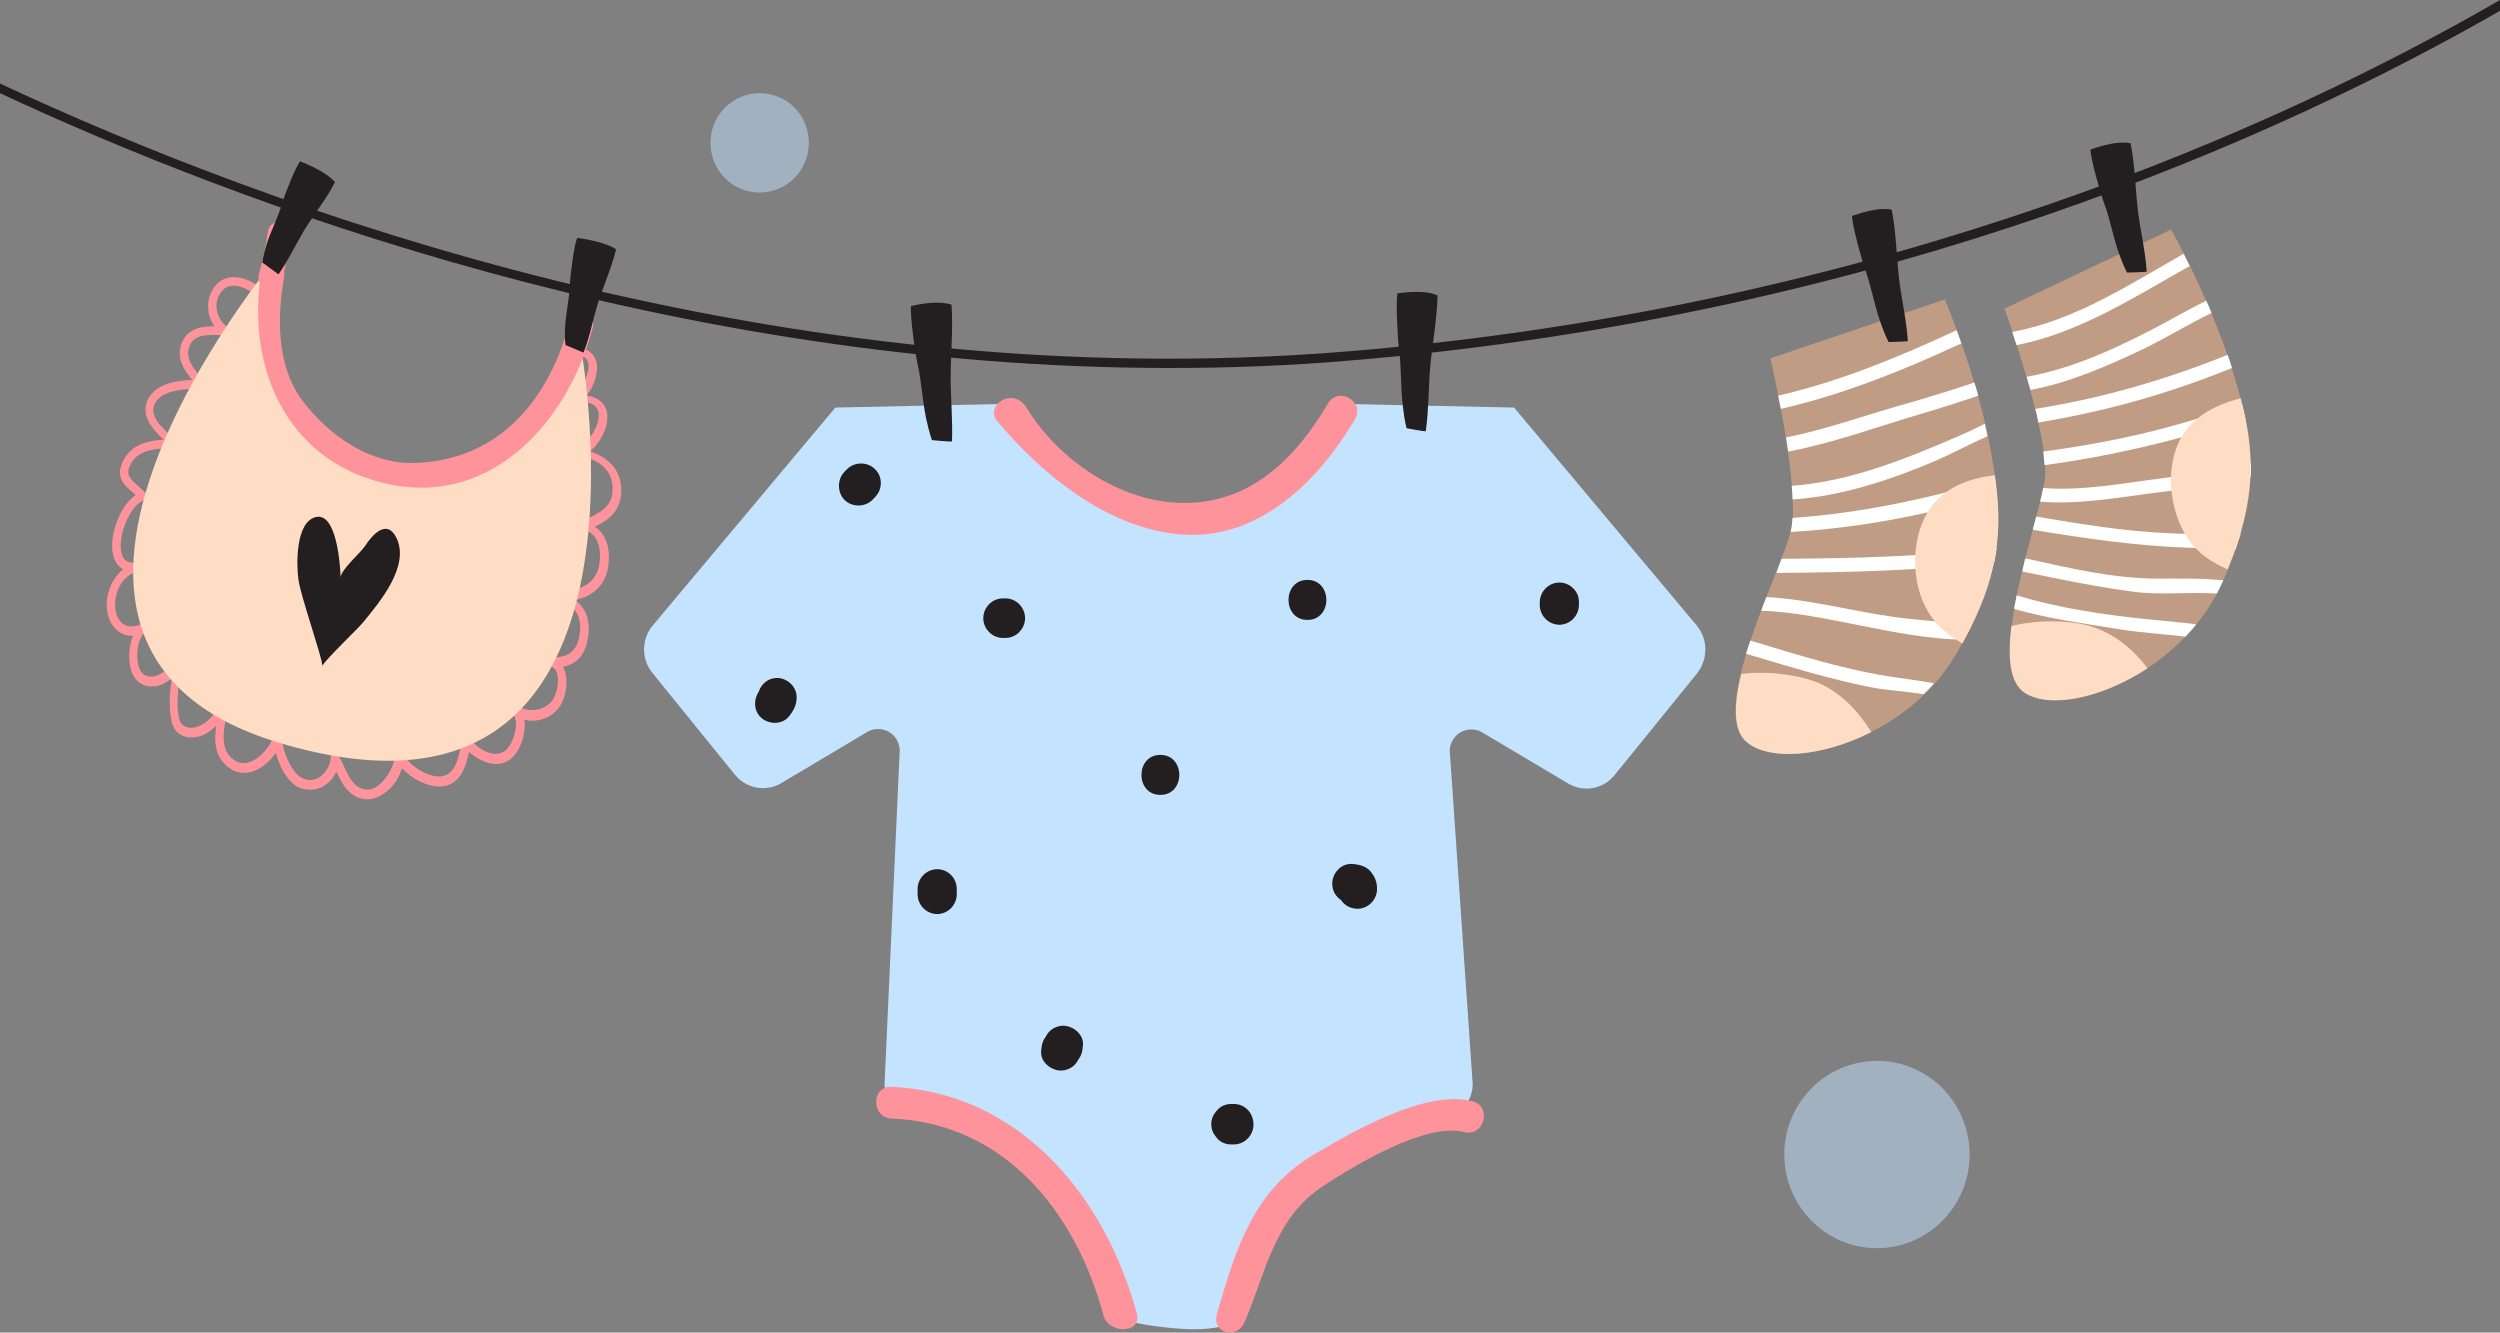<svg width="227" height="121" viewBox="0 0 227 121" fill="none" xmlns="http://www.w3.org/2000/svg">
<rect x="0" y="0" width="227" height="121" fill="#808080" stroke="none"/>
<g clip-path="url(#clip0)">
<path d="M33.382 72.576C33.343 72.576 33.303 72.576 33.264 72.576C31.684 72.456 31.052 71.139 30.538 70.061C30.301 70.62 29.906 71.059 29.392 71.379C28.681 71.778 27.891 71.818 27.14 71.498C26.153 71.059 25.363 69.622 25.047 68.344C24.573 69.063 23.822 69.742 23.032 70.021C22.242 70.301 21.452 70.221 20.78 69.702C19.476 68.744 19.437 67.267 19.634 65.909C19.318 66.189 18.963 66.468 18.607 66.668C17.699 67.107 16.79 67.067 16.118 66.508C15.289 65.79 15.289 63.434 15.605 61.598C15.091 61.997 14.538 62.276 13.985 62.316C13.195 62.396 12.523 62.077 12.089 61.318C11.615 60.44 11.615 58.803 12.089 57.726C11.457 57.766 11.022 57.526 10.746 57.326C9.916 56.727 9.521 55.45 9.758 54.133C9.956 53.135 10.469 52.256 11.18 51.697C10.746 51.458 10.43 51.019 10.271 50.38C9.876 48.703 10.864 45.909 12.326 44.951C12.207 44.871 12.128 44.751 12.01 44.672C11.259 44.033 10.351 43.234 11.299 41.638C12.089 40.28 13.55 40.001 14.854 39.921C13.827 38.963 12.642 37.605 13.511 36.128C14.301 34.771 16.079 34.572 17.462 34.492C16.711 33.653 15.881 32.376 16.593 30.939C17.185 29.781 18.41 29.621 19.476 29.621C19.16 29.182 18.963 28.703 18.923 28.184C18.805 27.386 19.042 26.587 19.555 25.949C20.543 24.711 22.281 25.11 23.466 25.988L22.992 26.627C22.36 26.148 20.938 25.47 20.148 26.428C19.753 26.907 19.595 27.466 19.674 28.064C19.753 28.703 20.108 29.302 20.662 29.701L21.649 30.46L20.029 30.42C18.686 30.38 17.699 30.42 17.264 31.298C16.672 32.496 17.62 33.613 18.568 34.532L19.2 35.17C19.2 35.17 17.936 35.25 17.738 35.29C16.434 35.37 14.775 35.45 14.104 36.568C13.472 37.685 14.538 38.723 15.842 39.841L16.75 40.599L15.407 40.679C14.025 40.759 12.642 40.839 11.931 42.037C11.338 43.035 11.733 43.394 12.484 44.073C12.721 44.312 12.997 44.512 13.235 44.791L13.63 45.23L13.076 45.43C11.852 45.829 10.667 48.584 11.022 50.181C11.18 50.899 11.615 51.179 12.405 51.059L12.563 51.857C11.496 52.137 10.746 53.015 10.509 54.252C10.311 55.29 10.588 56.248 11.18 56.648C11.575 56.927 12.128 56.967 12.8 56.688C12.997 56.528 13.235 56.408 13.472 56.368L16 55.809L13.748 57.087C13.55 57.207 13.393 57.286 13.195 57.366C12.997 57.526 12.879 57.766 12.76 57.965C12.326 58.923 12.405 60.281 12.721 60.839C12.958 61.279 13.353 61.478 13.827 61.438C14.578 61.358 15.447 60.68 15.921 59.921C16 59.642 16.118 59.442 16.197 59.282L17.58 57.167L16.909 59.602C16.829 59.841 16.75 60.081 16.593 60.281C16.118 61.797 15.842 65.191 16.553 65.79C17.106 66.269 17.738 66.069 18.212 65.869C19.042 65.47 19.753 64.552 19.911 63.833C19.911 63.714 19.951 63.594 19.951 63.474H20.741C20.741 63.634 20.741 63.754 20.701 63.913C20.662 64.273 20.582 64.632 20.543 64.991C20.267 66.508 19.99 68.105 21.215 68.983C21.649 69.303 22.163 69.382 22.716 69.183C23.743 68.784 24.652 67.626 24.849 66.748L25.639 66.867C25.521 67.985 26.469 70.221 27.456 70.66C28.128 70.979 28.681 70.78 28.997 70.58C29.55 70.221 29.985 69.542 30.024 68.823L30.103 67.586L30.735 68.624C30.933 68.943 31.091 69.263 31.249 69.622C31.723 70.66 32.197 71.618 33.303 71.698C33.778 71.738 34.291 71.458 34.765 70.939C35.437 70.221 35.911 69.143 35.832 68.464L36.622 68.305C36.938 69.382 38.676 70.54 39.94 70.5C41.244 70.46 41.6 69.063 41.916 67.426L42.113 66.388L42.627 67.067C43.338 67.945 44.76 68.903 45.787 68.225C46.301 67.905 46.854 66.748 46.854 65.75C46.854 65.43 46.775 64.991 46.498 64.752C46.459 64.752 46.419 64.712 46.419 64.672L46.854 63.993C46.893 64.033 46.933 64.033 46.972 64.073C47.526 64.432 48.158 64.552 48.79 64.432C49.382 64.312 49.896 63.993 50.212 63.514C50.646 62.875 50.844 61.478 50.449 60.839C50.37 60.72 50.251 60.56 49.975 60.52C49.896 60.52 49.777 60.52 49.698 60.52L49.659 59.722C49.777 59.722 49.896 59.722 50.014 59.722C51.437 59.682 52.266 59.322 52.582 57.885C52.938 56.169 52.385 55.051 50.804 54.492L48.829 53.773L50.923 53.694C52.385 53.654 54.162 53.175 54.439 51.139C54.518 50.5 54.676 48.424 52.898 48.105L51.595 47.865L52.938 47.266C54.439 46.588 55.664 46.069 55.624 44.312C55.624 42.476 54.044 41.598 52.543 41.438L51.318 41.278L52.424 40.679C53.688 40.001 54.597 38.324 54.32 37.326C54.083 36.528 53.096 36.448 52.306 36.528L50.607 36.687L52.069 35.809C52.819 35.37 53.609 33.853 53.412 32.935C53.333 32.615 53.135 32.416 52.78 32.296L52.069 32.336C52.069 32.136 52.069 31.977 52.108 31.777L52.148 31.538L52.503 31.577C53.688 31.697 54.044 32.456 54.162 32.895C54.36 33.853 53.925 35.09 53.254 35.929C54.518 36.089 54.953 36.807 55.071 37.286C55.387 38.404 54.715 40.001 53.57 40.999C55.308 41.518 56.414 42.795 56.414 44.472C56.414 46.388 55.308 47.187 54.004 47.825C54.992 48.464 55.466 49.741 55.229 51.418C54.992 53.055 53.965 54.093 52.227 54.492C53.293 55.29 53.688 56.568 53.333 58.205C53.017 59.722 52.148 60.32 51.12 60.56C51.674 61.518 51.437 63.235 50.844 64.113C50.409 64.791 49.698 65.231 48.908 65.39C48.474 65.47 48.039 65.47 47.605 65.35C47.644 65.51 47.644 65.67 47.644 65.869C47.644 67.107 47.012 68.544 46.222 69.023C44.997 69.822 43.496 69.103 42.587 68.265C42.311 69.662 41.758 71.339 39.98 71.418C38.874 71.458 37.373 70.74 36.503 69.742C36.306 70.42 35.911 71.099 35.397 71.618C34.726 72.217 34.054 72.576 33.382 72.576Z" fill="#FF939C"/>
<path d="M227 0C207.642 11.178 171.415 27.865 122.468 31.897C70.636 36.208 23.98 18.803 0 7.585V8.463C21.57 18.523 61.115 33.414 106.231 33.414C111.604 33.414 117.056 33.214 122.586 32.735C171.336 28.703 207.524 12.176 227.04 0.958V0H227Z" fill="#231F20"/>
<path d="M154.073 56.807L137.48 37.007L120.69 36.647C118.043 44.911 114.962 48.623 106.666 48.105C102.992 47.865 102.004 47.306 98.844 45.27C97.619 44.472 92.049 36.647 92.641 36.647L75.851 37.007L59.259 56.807C58.232 58.045 58.232 59.841 59.219 61.079L66.725 70.34C67.752 71.618 69.57 71.937 70.953 71.099L78.735 66.468C79.328 66.109 80.039 66.109 80.671 66.428C81.263 66.748 81.659 67.386 81.698 68.065L80.315 98.485C80.394 100.161 81.698 101.558 83.397 101.638C90.389 102.117 96.513 106.03 99.476 112.537C100.266 114.293 100.858 116.169 101.253 118.046C101.49 119.124 101.253 119.563 102.399 119.922C103.466 120.241 104.69 120.401 105.797 120.521C107.535 120.72 109.352 120.84 111.09 120.401C112.908 119.922 112.552 119.044 112.908 117.447C113.5 114.972 114.369 112.577 115.673 110.421C117.648 107.187 120.572 104.632 124.048 103.195C126.142 102.317 128.394 101.838 130.646 101.678C132.305 101.558 133.648 100.201 133.727 98.525L131.633 68.105C131.673 67.426 132.068 66.787 132.66 66.468C133.253 66.149 134.004 66.149 134.596 66.508L142.379 71.139C143.801 71.977 145.579 71.658 146.606 70.38L154.112 61.119C155.1 59.841 155.1 58.045 154.073 56.807Z" fill="#C4E3FF"/>
<path d="M103.229 119.283C100.345 108.585 92.562 99.203 80.947 98.684C79.091 98.604 79.091 101.479 80.947 101.559C91.258 101.998 97.658 110.062 100.187 119.403C100.661 121.2 103.703 121.08 103.229 119.283Z" fill="#FF939C"/>
<path d="M133.727 100.002C129.5 98.884 122.981 102.676 119.426 104.752C113.895 107.986 112.275 113.135 110.498 119.283C109.984 121.04 112.315 121.718 113.026 120.002C115.001 115.371 115.712 110.581 120.176 107.666C122.981 105.83 129.46 101.878 132.976 102.796C134.754 103.235 135.505 100.481 133.727 100.002Z" fill="#FF939C"/>
<path d="M120.572 36.647C117.648 41.637 113.54 45.709 107.456 45.669C101.688 45.629 96.078 41.717 93.234 37.047C91.969 35.011 89.362 36.847 90.547 38.244C94.735 43.234 100.779 48.105 107.456 48.544C114.409 48.983 119.742 43.633 123.021 38.084C124.009 36.488 121.52 35.011 120.572 36.647Z" fill="#FF939C"/>
<path d="M98.33 94.932C98.448 93.934 97.421 93.135 96.552 93.135C96.078 93.135 95.604 93.335 95.288 93.654C95.13 93.814 95.011 94.013 94.933 94.173C94.893 94.213 94.853 94.253 94.853 94.293C94.617 94.612 94.577 95.011 94.537 95.411C94.419 96.409 95.446 97.207 96.315 97.207C96.789 97.207 97.263 97.008 97.579 96.688C97.737 96.528 97.856 96.329 97.935 96.169C97.975 96.129 98.014 96.089 98.014 96.049C98.251 95.73 98.29 95.331 98.33 94.932Z" fill="#231F20"/>
<path d="M124.443 79.123C124.048 78.644 123.377 78.484 122.745 78.444C121.757 78.404 120.967 79.283 120.967 80.241C120.967 80.88 121.283 81.399 121.757 81.718C122.073 82.197 122.626 82.516 123.258 82.516C124.246 82.516 125.036 81.678 125.036 80.72C125.036 80.081 124.838 79.602 124.443 79.123Z" fill="#231F20"/>
<path d="M105.362 68.544C103.071 68.544 103.071 72.177 105.362 72.177C107.653 72.177 107.653 68.544 105.362 68.544Z" fill="#231F20"/>
<path d="M91.298 54.332H91.061C90.073 54.332 89.283 55.171 89.283 56.129C89.283 57.127 90.113 57.925 91.061 57.925H91.298C92.285 57.925 93.076 57.087 93.076 56.129C93.076 55.171 92.285 54.332 91.298 54.332Z" fill="#231F20"/>
<path d="M118.715 52.656C116.424 52.656 116.424 56.288 118.715 56.288C121.006 56.288 121.006 52.656 118.715 52.656Z" fill="#231F20"/>
<path d="M141.589 52.895C140.601 52.895 139.811 53.733 139.811 54.691V54.931C139.811 55.929 140.641 56.727 141.589 56.727C142.576 56.727 143.366 55.889 143.366 54.931V54.691C143.406 53.733 142.576 52.895 141.589 52.895Z" fill="#231F20"/>
<path d="M70.558 61.558C69.767 61.558 69.135 62.077 68.898 62.795C68.424 63.514 68.424 64.472 69.056 65.111C69.728 65.79 70.953 65.829 71.585 65.111C72.019 64.592 72.335 64.033 72.335 63.354C72.375 62.396 71.506 61.558 70.558 61.558Z" fill="#231F20"/>
<path d="M79.446 42.595C78.775 41.917 77.589 41.917 76.918 42.595C76.839 42.675 76.76 42.755 76.681 42.835C76.009 43.514 76.009 44.711 76.681 45.39C77.352 46.069 78.538 46.069 79.209 45.39C79.288 45.31 79.367 45.23 79.446 45.15C80.157 44.432 80.157 43.274 79.446 42.595Z" fill="#231F20"/>
<path d="M112.038 100.241H111.801C111.169 100.241 110.735 100.52 110.419 100.92C110.142 101.239 109.984 101.638 109.984 102.077C109.984 102.516 110.142 102.916 110.419 103.235C110.695 103.634 111.169 103.914 111.801 103.914H112.038C113.026 103.914 113.816 103.075 113.816 102.117C113.816 101.039 113.026 100.241 112.038 100.241Z" fill="#231F20"/>
<path d="M85.096 78.924C84.108 78.924 83.318 79.762 83.318 80.72V81.199C83.318 82.197 84.147 82.996 85.096 82.996C86.083 82.996 86.873 82.157 86.873 81.199V80.72C86.873 79.722 86.083 78.924 85.096 78.924Z" fill="#231F20"/>
<path d="M176.591 27.186L160.749 32.535C160.749 32.535 163.554 44.472 162.606 48.224C161.657 51.977 155.139 64.552 158.576 67.386C162.013 70.221 172.877 67.386 177.539 59.522C182.2 51.657 181.884 46.947 180.66 40.36C179.396 33.773 176.591 27.186 176.591 27.186Z" fill="#BF9C83"/>
<path d="M173.509 56.208C169.124 55.769 164.818 54.452 160.393 54.212C160.235 54.612 160.077 55.011 159.919 55.45C165.687 55.65 172.205 58.005 178.329 58.085C178.605 57.606 178.842 57.087 179.079 56.608C177.183 56.608 175.287 56.368 173.509 56.208Z" fill="white"/>
<path d="M172.205 61.518C167.662 60.879 163.317 59.482 158.932 58.165C158.813 58.564 158.655 58.963 158.536 59.362C162.29 60.48 166.003 61.638 169.835 62.396C171.218 62.676 172.956 62.755 174.655 63.035C174.971 62.715 175.326 62.396 175.603 62.037C174.497 61.837 173.312 61.678 172.205 61.518Z" fill="white"/>
<path d="M181.292 44.791C181.252 44.352 181.213 43.913 181.134 43.474C175.129 45.27 169.045 46.588 162.764 47.027C162.724 47.466 162.685 47.905 162.606 48.224C162.606 48.264 162.606 48.264 162.566 48.304C166.714 48.065 170.823 47.466 174.931 46.548C177.104 46.029 179.198 45.43 181.292 44.791Z" fill="white"/>
<path d="M161.776 50.739C161.618 51.138 161.46 51.538 161.302 52.017C167.939 51.977 174.536 51.817 181.094 51.019C181.173 50.58 181.252 50.14 181.292 49.741C174.813 50.54 168.295 50.699 161.776 50.739Z" fill="white"/>
<path d="M174.339 37.605C176.117 37.087 177.855 36.528 179.633 35.929C179.514 35.53 179.395 35.13 179.277 34.731C176.907 35.53 174.536 36.248 172.126 36.927C168.966 37.845 165.569 39.043 162.171 39.721C162.25 40.12 162.29 40.56 162.369 40.999C166.438 40.24 170.546 38.723 174.339 37.605Z" fill="white"/>
<path d="M161.697 37.126C165.924 36.168 169.993 34.691 173.983 33.014C175.366 32.416 176.709 31.817 178.092 31.178C177.934 30.739 177.815 30.38 177.657 29.98C172.443 32.416 167.109 34.611 161.46 35.929C161.539 36.288 161.618 36.727 161.697 37.126Z" fill="white"/>
<path d="M177.736 39.641C173.035 41.677 167.86 43.753 162.685 44.112C162.724 44.552 162.764 44.951 162.764 45.35C167.188 45.071 171.731 43.554 175.761 41.837C176.986 41.318 178.684 40.4 180.462 39.601C180.383 39.242 180.304 38.883 180.225 38.484C179.356 38.923 178.487 39.322 177.736 39.641Z" fill="white"/>
<path d="M174.931 46.667C173.628 48.983 173.588 52.256 174.615 54.651C175.287 56.208 176.275 57.246 177.697 58.125C177.855 58.204 178.013 58.324 178.171 58.444C181.568 52.336 181.845 48.105 181.134 43.154C178.645 43.434 176.235 44.352 174.931 46.667Z" fill="#FFDDC4"/>
<path d="M165.529 62.197C163.949 61.398 160.788 60.839 158.102 61.199C157.43 63.953 157.351 66.348 158.616 67.386C160.67 69.103 165.45 68.744 169.914 66.468C168.808 64.672 167.386 63.155 165.529 62.197Z" fill="#FFDDC4"/>
<path d="M197.134 20.839L182.003 28.024C182.003 28.024 186.151 39.562 185.677 43.394C185.203 47.266 180.146 60.48 183.86 62.915C187.573 65.31 198.042 61.239 201.795 52.895C205.509 44.552 204.679 39.921 202.664 33.493C200.65 27.066 197.134 20.839 197.134 20.839Z" fill="#BF9C83"/>
<path d="M183.899 50.699C183.781 51.098 183.702 51.498 183.623 51.897C186.981 52.575 190.339 53.294 193.736 53.733C196.225 54.053 198.793 53.733 201.282 53.893C201.479 53.534 201.637 53.214 201.795 52.855C201.835 52.815 201.835 52.775 201.874 52.695C199.978 52.496 198.042 52.536 196.146 52.536C191.998 52.575 187.929 51.578 183.899 50.699Z" fill="white"/>
<path d="M203.178 48.464C201.163 48.584 199.149 48.504 197.134 48.424C192.986 48.264 188.956 47.586 184.887 46.907C184.768 47.306 184.689 47.705 184.571 48.105C189.351 48.903 194.052 49.582 198.911 49.741C199.939 49.781 201.44 49.901 202.981 49.901C203.139 49.382 203.297 48.903 203.455 48.464C203.336 48.464 203.257 48.464 203.178 48.464Z" fill="white"/>
<path d="M194.803 56.208C190.971 55.809 186.862 55.21 183.109 54.053C183.03 54.452 182.951 54.891 182.872 55.29C185.954 56.168 189.154 56.607 192.354 57.126C194.329 57.446 196.383 57.566 198.437 57.805C198.793 57.446 199.109 57.087 199.425 56.687C197.884 56.488 196.344 56.368 194.803 56.208Z" fill="white"/>
<path d="M202.19 38.524C202.467 38.444 203.099 38.284 203.889 38.084C203.81 37.645 203.692 37.206 203.573 36.767C201.558 37.366 199.662 37.965 199.544 38.005C194.921 39.442 190.299 40.36 185.519 40.999C185.598 41.438 185.598 41.877 185.638 42.236C191.326 41.478 196.739 40.2 202.19 38.524Z" fill="white"/>
<path d="M182.714 30.14C182.833 30.499 182.951 30.899 183.109 31.338C188.798 30.22 193.776 26.986 198.832 24.152C198.635 23.753 198.437 23.393 198.279 23.034C193.302 25.869 188.363 29.102 182.714 30.14Z" fill="white"/>
<path d="M196.265 43.434C192.749 43.873 189.075 44.591 185.519 44.312C185.44 44.671 185.361 45.11 185.243 45.55C188.601 45.829 191.998 45.23 195.317 44.791C198.358 44.432 201.4 43.993 204.363 43.274C204.403 42.835 204.403 42.396 204.363 41.997C201.716 42.675 198.991 43.074 196.265 43.434Z" fill="white"/>
<path d="M184.018 34.212C184.136 34.611 184.255 35.01 184.373 35.41C187.968 34.731 191.287 33.254 194.605 31.697C196.66 30.699 198.714 29.422 200.808 28.423C200.65 28.024 200.492 27.665 200.334 27.306C198.753 28.064 197.213 28.982 195.672 29.781C191.998 31.697 188.087 33.493 184.018 34.212Z" fill="white"/>
<path d="M184.808 37.126C184.927 37.526 185.006 37.965 185.085 38.364C191.168 37.366 196.976 35.729 202.665 33.414C202.546 33.014 202.428 32.615 202.27 32.216C196.62 34.492 190.852 36.168 184.808 37.126Z" fill="white"/>
<path d="M197.726 40.4C196.699 42.835 197.055 46.108 198.319 48.344C199.148 49.821 200.255 50.739 201.756 51.458C201.914 51.538 202.072 51.618 202.269 51.697C204.916 45.23 204.719 40.999 203.455 36.168C201.045 36.767 198.753 37.965 197.726 40.4Z" fill="#FFDDC4"/>
<path d="M190.141 56.967C188.482 56.368 185.282 56.169 182.635 56.847C182.28 59.682 182.477 62.037 183.86 62.915C186.112 64.352 190.773 63.434 195 60.68C193.736 59.003 192.156 57.685 190.141 56.967Z" fill="#FFDDC4"/>
<path d="M25.007 23.513C25.007 23.513 21.412 37.765 33.58 42.236C45.748 46.707 52.661 31.058 52.661 31.058C52.661 31.058 61.747 78.404 25.284 67.426C-4.227 58.524 25.007 23.513 25.007 23.513Z" fill="#FFDDC4"/>
<path d="M51.753 29.102C49.935 36.248 45.313 41.837 37.609 42.037C33.58 42.156 29.827 39.522 27.457 36.368C25.086 33.214 25.165 28.823 25.797 25.11C25.837 24.951 25.837 24.791 25.797 24.631C26.074 23.513 26.311 22.356 26.429 21.198C26.508 20.599 25.876 20.12 25.363 20.12C24.731 20.12 24.375 20.599 24.296 21.198C24.138 22.436 23.861 23.673 23.506 24.871C23.427 25.19 23.466 25.47 23.585 25.669C22.597 34.132 26.469 42.156 35.437 43.993C44.839 45.909 51.713 38.045 53.846 29.661C54.162 28.344 52.108 27.785 51.753 29.102Z" fill="#FF939C"/>
<path d="M27.101 52.656C26.904 51.298 26.825 47.386 28.681 46.947C30.578 46.508 30.894 51.338 30.933 52.456C30.894 51.777 32.75 50.18 33.145 49.582C33.778 48.584 35.121 47.067 35.99 48.823C37.254 51.378 34.489 54.652 32.987 56.488C32.434 57.167 29.787 59.642 29.274 60.44C29.155 59.362 27.338 54.252 27.101 52.656Z" fill="#231F20"/>
<path d="M84.621 39.961C84.621 39.961 84.384 39.362 84.068 37.885C83.752 36.288 83.673 34.651 83.318 33.054C83.081 32.017 82.607 28.503 82.725 27.785C83.792 27.545 85.332 27.306 86.399 27.665C86.557 29.861 86.32 32.056 86.32 34.252C86.32 36.208 86.518 38.124 86.439 40.081C86.123 40.12 84.621 39.961 84.621 39.961Z" fill="#231F20"/>
<path d="M127.722 38.883C127.722 38.883 127.525 38.284 127.367 36.767C127.169 35.13 127.248 33.494 127.051 31.897C126.892 30.819 126.734 27.306 126.892 26.627C127.959 26.507 129.539 26.348 130.527 26.827C130.487 29.023 130.053 31.178 129.855 33.374C129.697 35.29 129.737 37.246 129.46 39.162C129.184 39.162 127.722 38.883 127.722 38.883Z" fill="#231F20"/>
<path d="M171.494 31.058C171.494 31.058 171.178 30.539 170.704 29.142C170.191 27.665 169.914 26.068 169.401 24.591C169.045 23.633 168.136 20.32 168.176 19.601C169.203 19.242 170.704 18.803 171.771 19.042C172.166 21.118 172.206 23.274 172.443 25.39C172.68 27.266 173.114 29.102 173.233 30.979C172.956 31.018 171.494 31.058 171.494 31.058Z" fill="#231F20"/>
<path d="M193.143 24.751C193.143 24.751 192.827 24.232 192.353 22.875C191.84 21.398 191.603 19.881 191.05 18.443C190.694 17.485 189.785 14.252 189.825 13.573C190.852 13.214 192.353 12.775 193.46 13.014C193.855 15.05 193.894 17.166 194.131 19.202C194.368 21.038 194.803 22.835 194.921 24.671C194.605 24.711 193.143 24.751 193.143 24.751Z" fill="#231F20"/>
<path d="M23.822 23.833C23.822 23.833 23.861 23.314 24.217 22.156C24.612 20.918 25.244 19.761 25.6 18.523C25.837 17.685 26.864 15.09 27.259 14.651C28.247 15.05 29.669 15.689 30.419 16.527C29.629 18.084 28.523 19.441 27.615 20.918C26.825 22.236 26.192 23.633 25.284 24.91C25.007 24.711 23.822 23.833 23.822 23.833Z" fill="#231F20"/>
<path d="M51.358 31.338C51.358 31.338 51.239 30.819 51.318 29.621C51.397 28.304 51.713 27.066 51.753 25.749C51.792 24.871 52.148 22.076 52.424 21.597C53.491 21.757 55.032 22.036 55.94 22.635C55.545 24.312 54.795 25.909 54.281 27.585C53.807 29.062 53.57 30.579 52.977 32.017C52.74 31.897 51.358 31.338 51.358 31.338Z" fill="#231F20"/>
<path opacity="0.5" d="M178.842 104.832C178.842 109.543 175.05 113.335 170.428 113.335C165.766 113.335 162.013 109.503 162.013 104.832C162.013 100.122 165.805 96.329 170.428 96.329C175.089 96.329 178.842 100.122 178.842 104.832Z" fill="#C4E3FF"/>
<path opacity="0.5" d="M73.441 12.974C73.441 15.489 71.427 17.485 68.977 17.485C66.488 17.485 64.513 15.449 64.513 12.974C64.513 10.459 66.528 8.463 68.977 8.463C71.466 8.463 73.441 10.459 73.441 12.974Z" fill="#C4E3FF"/>
</g>
<defs>
<clipPath id="clip0">
<rect width="227" height="121" fill="white"/>
</clipPath>
</defs>
</svg>

